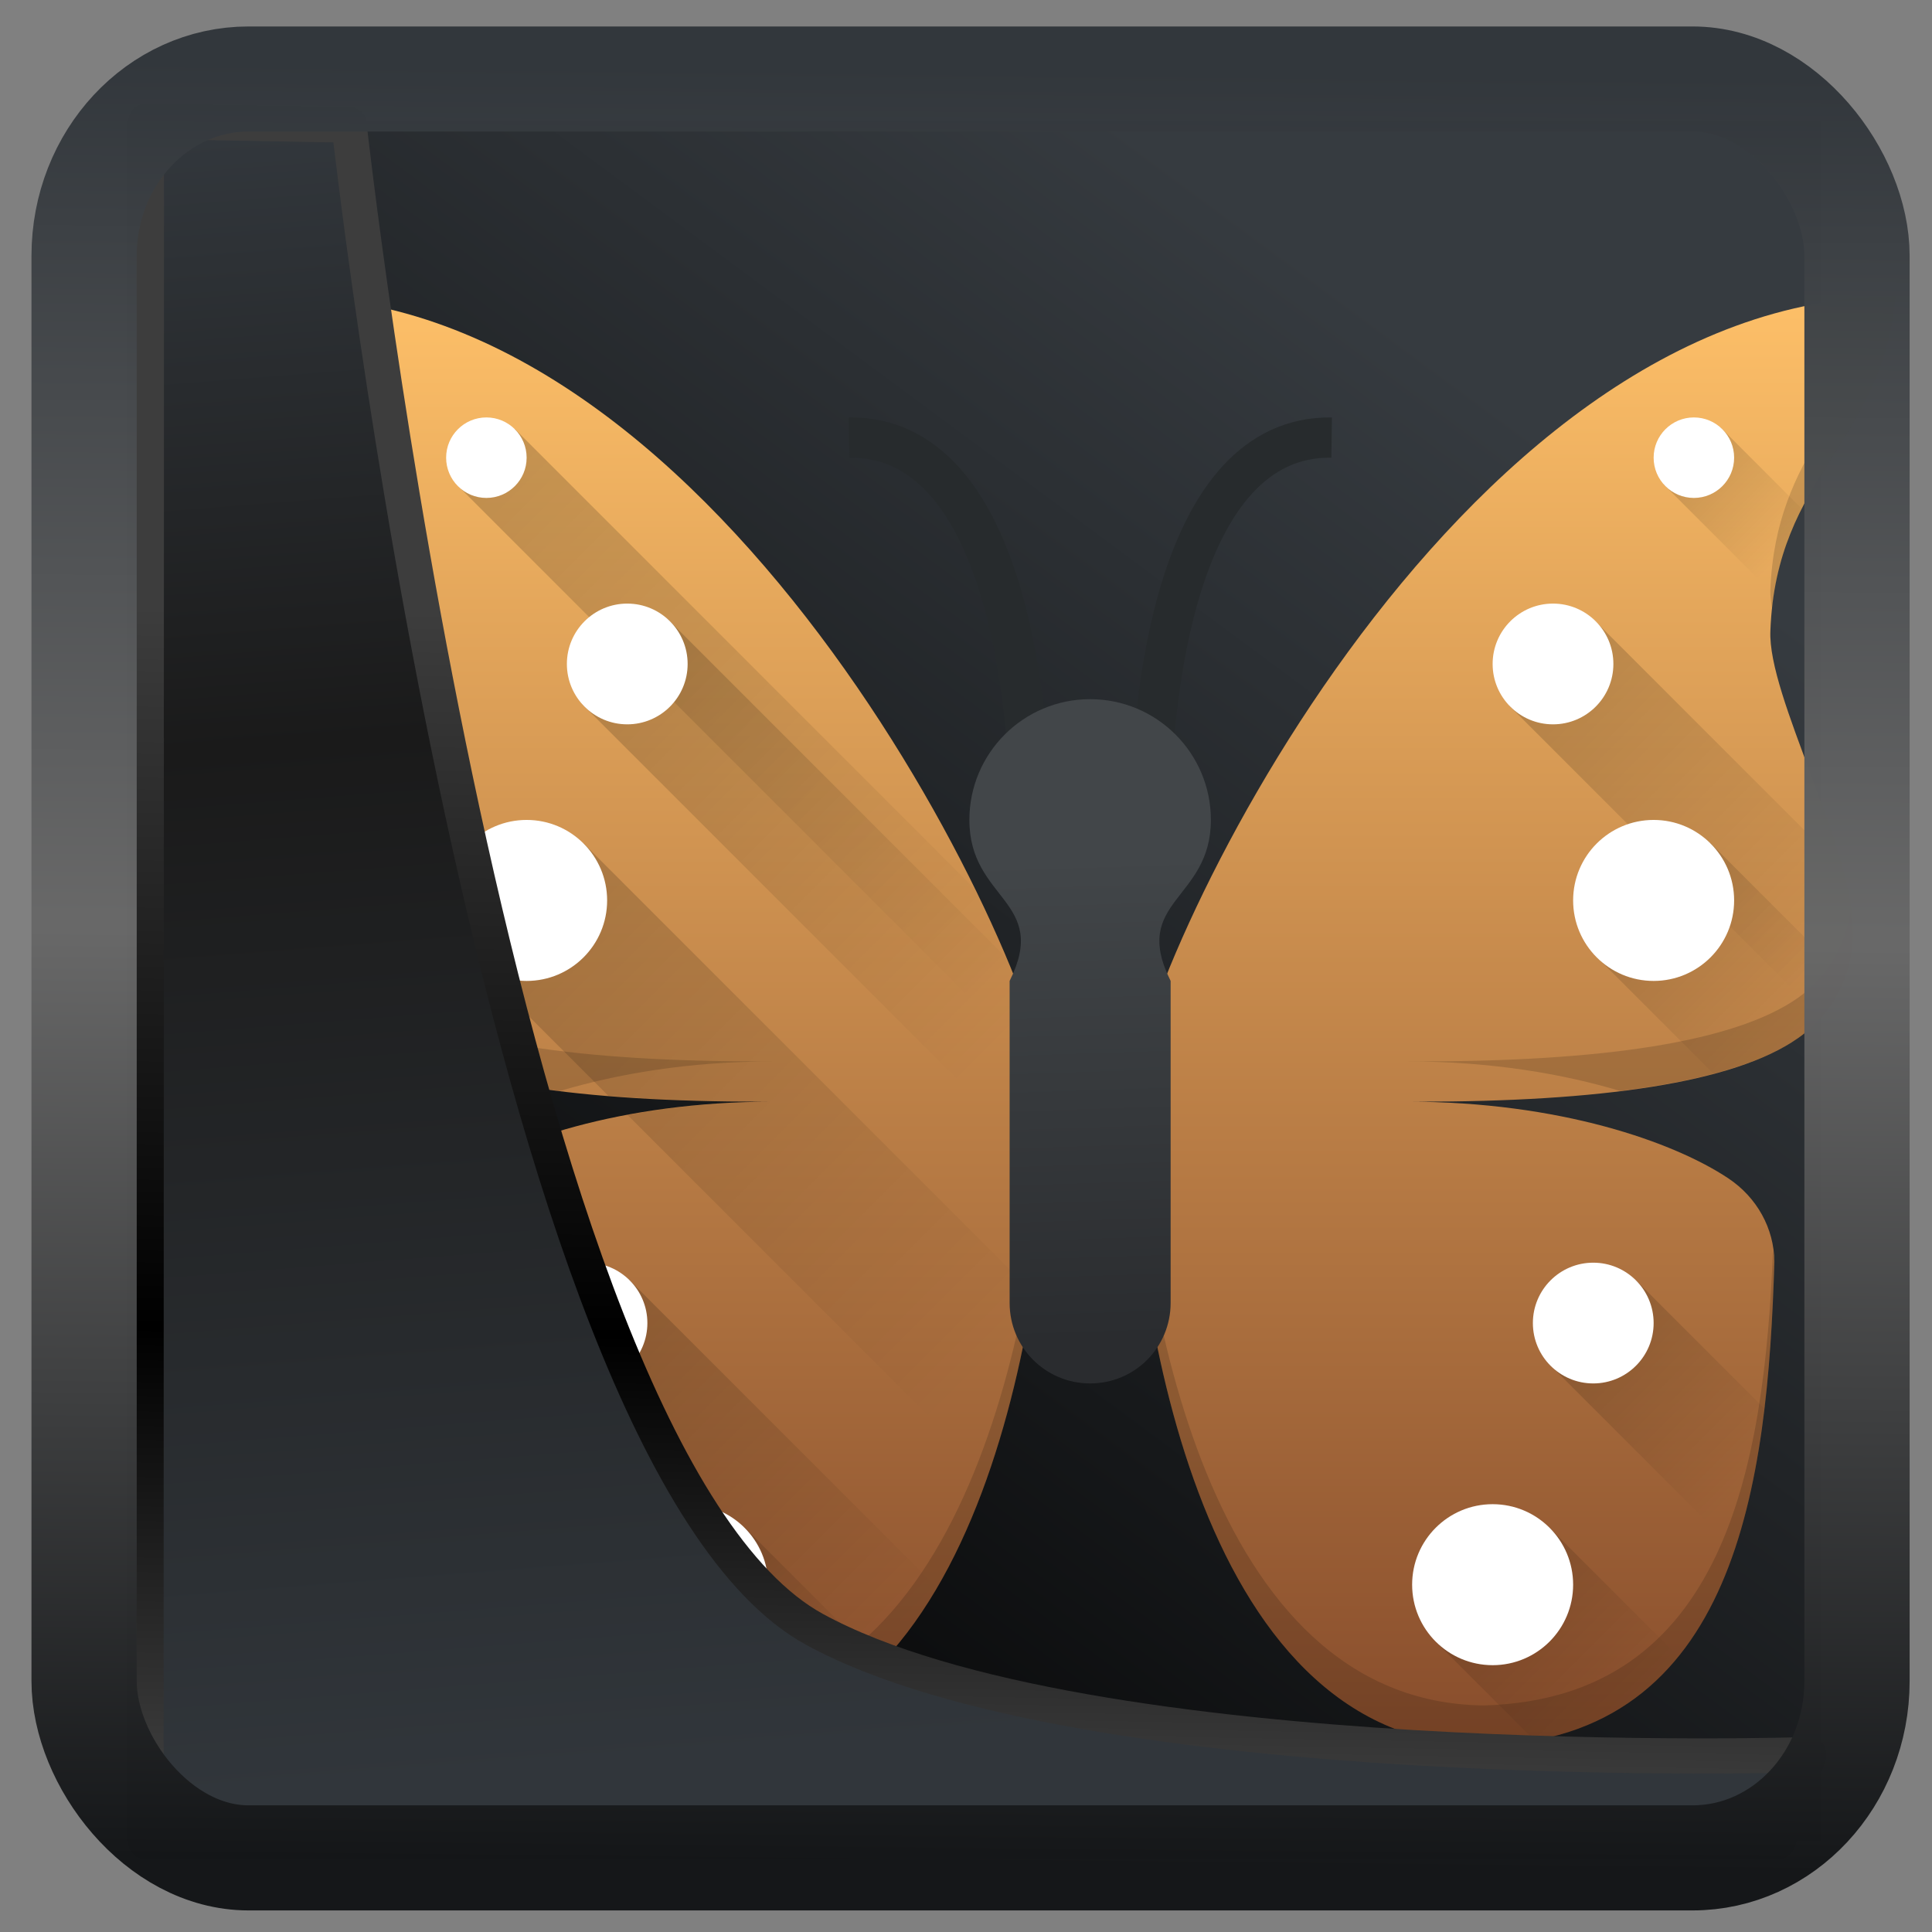 <?xml version="1.0" encoding="UTF-8" standalone="no"?>
<!-- Created with Inkscape (http://www.inkscape.org/) -->

<svg
  width="48"
  height="48"
  version="1.1"
  viewBox="0 0 48 48"
  id="svg22"
  xmlns:xlink="http://www.w3.org/1999/xlink"
  xmlns="http://www.w3.org/2000/svg"
  xmlns:svg="http://www.w3.org/2000/svg">
 <rect x="0" y="0" width="48" height="48" fill="#808080" stroke="none"/>
 <defs
   id="defs12">
  <linearGradient
    id="linearGradient917">
   <stop
     style="stop-color:#000000;stop-opacity:0.996"
     offset="0"
     id="stop913" />
   <stop
     style="stop-color:#353a3f;stop-opacity:0.996"
     offset="1"
     id="stop915" />
  </linearGradient>
  <linearGradient
    id="linearGradient1005-3-3"
    x1="5.253"
    x2="9.382"
    y1="15.383"
    y2="2.942"
    gradientTransform="matrix(1,0,0,1,1.632,-0.617)"
    gradientUnits="userSpaceOnUse">
   <stop
     stop-color="#fa8200"
     offset="0"
     id="stop2" />
   <stop
     stop-color="#ff9600"
     offset=".37"
     id="stop4" />
   <stop
     stop-color="#ffb400"
     offset="1"
     id="stop6" />
  </linearGradient>
  <filter
    id="filter4014"
    x="-0.062"
    y="-0.058"
    width="1.125"
    height="1.115"
    color-interpolation-filters="sRGB">
   <feGaussianBlur
     stdDeviation="1.094"
     id="feGaussianBlur9" />
  </filter>
  <linearGradient
    xlink:href="#linearGradient3487"
    id="linearGradient3403"
    gradientUnits="userSpaceOnUse"
    x1="6.949"
    y1="4.555"
    x2="11.215"
    y2="59.052" />
  <linearGradient
    id="linearGradient3487">
   <stop
     style="stop-color:#32373c;stop-opacity:1"
     offset="0"
     id="stop3481" />
   <stop
     id="stop3483"
     offset="0.368"
     style="stop-color:#1a1a1a;stop-opacity:1" />
   <stop
     style="stop-color:#31363b;stop-opacity:1"
     offset="1"
     id="stop3485" />
  </linearGradient>
  <linearGradient
    xlink:href="#linearGradient20604"
    id="linearGradient20558"
    gradientUnits="userSpaceOnUse"
    x1="25.802"
    y1="20.374"
    x2="25.111"
    y2="58.913" />
  <linearGradient
    id="linearGradient20604">
   <stop
     id="stop20598"
     offset="0"
     style="stop-color:#3d3d3d;stop-opacity:1" />
   <stop
     style="stop-color:#000000;stop-opacity:1"
     offset="0.618"
     id="stop20600" />
   <stop
     id="stop20602"
     offset="1"
     style="stop-color:#3d3d3d;stop-opacity:1" />
  </linearGradient>
  <linearGradient
    gradientTransform="translate(0.361,-0.13)"
    xlink:href="#linearGradient4555"
    id="linearGradient4557"
    x1="43.5"
    y1="64.012"
    x2="44.142"
    y2="0.306"
    gradientUnits="userSpaceOnUse" />
  <linearGradient
    id="linearGradient4555">
   <stop
     style="stop-color:#141618;stop-opacity:1"
     offset="0"
     id="stop4551" />
   <stop
     id="stop4559"
     offset="0.518"
     style="stop-color:#686868;stop-opacity:1" />
   <stop
     style="stop-color:#31363b;stop-opacity:1"
     offset="1"
     id="stop4553" />
  </linearGradient>
  <filter
    style="color-interpolation-filters:sRGB"
    id="filter4601"
    x="-0.03"
    width="1.059"
    y="-0.03"
    height="1.059">
   <feGaussianBlur
     stdDeviation="1.670758e-06"
     id="feGaussianBlur4603" />
  </filter>
  <linearGradient
    xlink:href="#linearGradient917"
    id="linearGradient919"
    x1="7.401"
    y1="41.743"
    x2="33.063"
    y2="7.107"
    gradientUnits="userSpaceOnUse" />
  <linearGradient
    xlink:href="#linearGradient4308"
    id="linearGradient4314"
    x1="24.065"
    y1="41.806"
    x2="24.065"
    y2="5.466"
    gradientUnits="userSpaceOnUse" />
  <linearGradient
    id="linearGradient4308">
   <stop
     style="stop-color:#884d2c;stop-opacity:1"
     offset="0"
     id="stop45801" />
   <stop
     style="stop-color:#ffc169;stop-opacity:1"
     offset="1"
     id="stop45803" />
  </linearGradient>
  <linearGradient
    xlink:href="#linearGradient4513"
    id="linearGradient4535"
    x1="32.742"
    y1="36.406"
    x2="37.389"
    y2="41.053"
    gradientUnits="userSpaceOnUse" />
  <linearGradient
    id="linearGradient4513">
   <stop
     style="stop-color:#000000;stop-opacity:1;"
     offset="0"
     id="stop45791" />
   <stop
     style="stop-color:#000000;stop-opacity:0;"
     offset="1"
     id="stop45793" />
  </linearGradient>
  <linearGradient
    xlink:href="#linearGradient4513"
    id="linearGradient4539"
    x1="36.58"
    y1="19.541"
    x2="41.485"
    y2="24.446"
    gradientUnits="userSpaceOnUse" />
  <linearGradient
    xlink:href="#linearGradient4513"
    id="linearGradient4519"
    x1="8.371"
    y1="9.37"
    x2="21.722"
    y2="22.721"
    gradientUnits="userSpaceOnUse" />
  <linearGradient
    xlink:href="#linearGradient4513"
    id="linearGradient4527"
    x1="12.658"
    y1="36.549"
    x2="17.235"
    y2="41.126"
    gradientUnits="userSpaceOnUse" />
  <linearGradient
    xlink:href="#linearGradient4513"
    id="linearGradient4523"
    x1="8.664"
    y1="19.421"
    x2="21.623"
    y2="32.38"
    gradientUnits="userSpaceOnUse" />
  <linearGradient
    xlink:href="#linearGradient4513"
    id="linearGradient4525"
    x1="10.576"
    y1="30.595"
    x2="19.144"
    y2="39.163"
    gradientUnits="userSpaceOnUse" />
  <linearGradient
    xlink:href="#linearGradient4513"
    id="linearGradient4521"
    x1="11.377"
    y1="13.89"
    x2="21.886"
    y2="24.399"
    gradientUnits="userSpaceOnUse" />
  <linearGradient
    xlink:href="#linearGradient4513"
    id="linearGradient4541"
    x1="34.643"
    y1="14.02"
    x2="42.643"
    y2="22.021"
    gradientUnits="userSpaceOnUse" />
  <linearGradient
    xlink:href="#linearGradient4513"
    id="linearGradient4543"
    x1="38.246"
    y1="9.42"
    x2="41.225"
    y2="12.399"
    gradientUnits="userSpaceOnUse" />
  <linearGradient
    xlink:href="#linearGradient4513"
    id="linearGradient4537"
    x1="35.752"
    y1="30.354"
    x2="40.572"
    y2="35.174"
    gradientUnits="userSpaceOnUse" />
  <linearGradient
    xlink:href="#linearGradient4325"
    id="linearGradient4323"
    x1="24.015"
    y1="31.94"
    x2="23.63"
    y2="19.969"
    gradientUnits="userSpaceOnUse" />
  <linearGradient
    id="linearGradient4325">
   <stop
     offset="0"
     style="stop-color:#2a2c2f;stop-opacity:1"
     id="stop45796" />
   <stop
     offset="1"
     style="stop-color:#424649;stop-opacity:1"
     id="stop45798" />
  </linearGradient>
 </defs>
 <rect
   style="display:inline;fill:url(#linearGradient919);fill-opacity:1;fill-rule:evenodd;stroke:none;stroke-width:0.928;stroke-linejoin:round;stroke-miterlimit:7.8"
   id="rect1192"
   width="42.085"
   height="42.712"
   x="3.163"
   y="3.018"
   ry="0" />
 <g
   transform="translate(3.084,1.371)"
   id="g45925">
  <path
    style="fill:url(#linearGradient4314);fill-opacity:1"
    d="m 4,6 c 0.328,3.609 2.957,4.444 3.1,8.299 0.076,1.628 -2.067,5.37 -2.045,7.535 0.011,1.026 0.511,1.989 1.355,2.584 C 8.011,25.544 11.369,26 15.848,26 h 0.268 C 12.333,26 9.496,27.004 8.145,27.904 7.431,28.38 7.009,29.15 7,29.971 7.165,35.462 7.928,41.829 14.221,42 21.462,41.919 22.944,30.657 23,26 22.91,22.864 15,6 4,6 Z M 44,6 C 33,6 25.09,22.864 25,26 25.056,30.657 26.538,41.919 33.779,42 40.072,41.829 40.835,35.462 41,29.971 40.991,29.15 40.569,28.38 39.855,27.904 38.504,27.004 35.667,26 31.885,26 h 0.268 c 4.479,0 7.837,-0.456 9.438,-1.582 0.845,-0.595 1.345,-1.558 1.355,-2.584 0.022,-2.165 -2.121,-5.907 -2.045,-7.535 C 41.043,10.444 43.672,9.609 44,6 Z"
    id="path45820" />
  <path
    style="fill:none;stroke:#272b2d;stroke-width:1px;stroke-linecap:butt;stroke-linejoin:miter;stroke-opacity:1"
    d="m 25.5,19 c 0,-3 0.638,-9.555 4.5,-9.5"
    id="path45822" />
  <path
    d="m 22.507,19 c 0,-3 -0.638,-9.555 -4.5,-9.5"
    style="fill:none;stroke:#272b2d;stroke-width:1px;stroke-linecap:butt;stroke-linejoin:miter;stroke-opacity:1"
    id="path45824" />
  <circle
    cy="38"
    cx="14"
    style="opacity:1;fill:#ffffff;fill-opacity:1;stroke:none;stroke-width:2;stroke-linecap:round;stroke-linejoin:round;stroke-miterlimit:4;stroke-dasharray:none;stroke-opacity:1"
    r="0"
    id="ellipse45826" />
  <path
    style="opacity:0.2;fill:url(#linearGradient4535);fill-opacity:1;stroke:none;stroke-width:2;stroke-linecap:round;stroke-linejoin:round;stroke-miterlimit:4;stroke-dasharray:none;stroke-opacity:1"
    d="m 35.418,36.59 -2.828,2.828 2.445,2.445 c 1.571,-0.289 2.722,-1.04 3.57,-2.086 z"
    id="path45828" />
  <path
    style="opacity:0.2;fill:url(#linearGradient4539);fill-opacity:1;stroke:none;stroke-width:2;stroke-linecap:round;stroke-linejoin:round;stroke-miterlimit:4;stroke-dasharray:none;stroke-opacity:1"
    d="m 39.408,19.572 -2.828,2.826 2.904,2.904 c 0.866,-0.231 1.587,-0.52 2.105,-0.885 0.541,-0.381 0.92,-0.921 1.141,-1.523 z"
    id="path45830" />
  <path
    style="opacity:0.2;fill:url(#linearGradient4519);fill-opacity:1;stroke:none;stroke-width:2;stroke-linecap:round;stroke-linejoin:round;stroke-miterlimit:4;stroke-dasharray:none;stroke-opacity:1"
    d="M 9.703,9.283 8.289,10.695 22.9,25.307 c -0.222,-1.042 -0.838,-2.694 -1.77,-4.596 z"
    id="path45832" />
  <path
    style="opacity:0.2;fill:url(#linearGradient4527);fill-opacity:1;stroke:none;stroke-width:2;stroke-linecap:round;stroke-linejoin:round;stroke-miterlimit:4;stroke-dasharray:none;stroke-opacity:1"
    d="m 15.404,36.566 -2.828,2.828 2.529,2.529 c 1.482,-0.218 2.692,-0.94 3.684,-1.973 z"
    id="path45834" />
  <path
    style="opacity:0.2;fill:url(#linearGradient4523);fill-opacity:1;stroke:none;stroke-width:2;stroke-linecap:round;stroke-linejoin:round;stroke-miterlimit:4;stroke-dasharray:none;stroke-opacity:1"
    d="M 11.41,19.578 8.582,22.406 12.031,25.855 C 13.188,25.95 14.456,26 15.848,26 h 0.268 c -1.331,0 -2.536,0.13 -3.609,0.33 l 8.947,8.947 c 0.52,-1.486 0.88,-3.052 1.119,-4.537 z"
    id="path45836" />
  <path
    style="opacity:0.2;fill:url(#linearGradient4525);fill-opacity:1;stroke:none;stroke-width:2;stroke-linecap:round;stroke-linejoin:round;stroke-miterlimit:4;stroke-dasharray:none;stroke-opacity:1"
    d="m 12.531,30.408 -2.119,2.119 7.895,7.895 c 0.734,-0.641 1.359,-1.444 1.889,-2.35 z"
    id="path45838" />
  <path
    style="opacity:0.2;fill:url(#linearGradient4521);fill-opacity:1;stroke:none;stroke-width:2;stroke-linecap:round;stroke-linejoin:round;stroke-miterlimit:4;stroke-dasharray:none;stroke-opacity:1"
    d="m 13.496,14.002 -2.119,2.119 11.545,11.545 C 22.963,27.066 22.994,26.48 23,26 22.981,25.334 22.59,24.028 21.91,22.416 Z"
    id="path45840" />
  <path
    style="opacity:0.2;fill:url(#linearGradient4541);fill-opacity:1;stroke:none;stroke-width:2;stroke-linecap:round;stroke-linejoin:round;stroke-miterlimit:4;stroke-dasharray:none;stroke-opacity:1"
    d="m 36.533,14.043 -2.119,2.119 7.744,7.744 c 0.496,-0.57 0.779,-1.304 0.787,-2.072 0.005,-0.483 -0.108,-1.05 -0.27,-1.648 z"
    id="path45842" />
  <path
    style="opacity:0.2;fill:url(#linearGradient4543);fill-opacity:1;stroke:none;stroke-width:2;stroke-linecap:round;stroke-linejoin:round;stroke-miterlimit:4;stroke-dasharray:none;stroke-opacity:1"
    d="m 39.66,9.246 -1.414,1.414 2.744,2.744 c 0.129,-0.836 0.389,-1.512 0.699,-2.127 z"
    id="path45844" />
  <circle
    r="1"
    style="opacity:1;fill:#ffffff;fill-opacity:1;stroke:none;stroke-width:2;stroke-linecap:round;stroke-linejoin:round;stroke-miterlimit:4;stroke-dasharray:none;stroke-opacity:1"
    cx="9"
    cy="10"
    id="circle45846" />
  <circle
    cy="15.125"
    cx="12.5"
    style="opacity:1;fill:#ffffff;fill-opacity:1;stroke:none;stroke-width:2;stroke-linecap:round;stroke-linejoin:round;stroke-miterlimit:4;stroke-dasharray:none;stroke-opacity:1"
    r="1.5"
    id="circle45848" />
  <circle
    style="opacity:1;fill:#ffffff;fill-opacity:1;stroke:none;stroke-width:2;stroke-linecap:round;stroke-linejoin:round;stroke-miterlimit:4;stroke-dasharray:none;stroke-opacity:1"
    cx="10"
    cy="21"
    r="2"
    id="circle45850" />
  <circle
    r="1.5"
    style="opacity:1;fill:#ffffff;fill-opacity:1;stroke:none;stroke-width:2;stroke-linecap:round;stroke-linejoin:round;stroke-miterlimit:4;stroke-dasharray:none;stroke-opacity:1"
    cx="11.5"
    cy="31.5"
    id="circle45852" />
  <circle
    r="2"
    cy="38"
    cx="14"
    style="opacity:1;fill:#ffffff;fill-opacity:1;stroke:none;stroke-width:2;stroke-linecap:round;stroke-linejoin:round;stroke-miterlimit:4;stroke-dasharray:none;stroke-opacity:1"
    id="circle45854" />
  <circle
    r="2"
    cy="21"
    cx="-38"
    style="opacity:1;fill:#ffffff;fill-opacity:1;stroke:none;stroke-width:2;stroke-linecap:round;stroke-linejoin:round;stroke-miterlimit:4;stroke-dasharray:none;stroke-opacity:1"
    transform="scale(-1,1)"
    id="circle45856" />
  <circle
    r="1.5"
    style="opacity:1;fill:#ffffff;fill-opacity:1;stroke:none;stroke-width:2;stroke-linecap:round;stroke-linejoin:round;stroke-miterlimit:4;stroke-dasharray:none;stroke-opacity:1"
    cx="-35.5"
    cy="15.125"
    transform="scale(-1,1)"
    id="circle45858" />
  <circle
    cy="10"
    cx="-39"
    style="opacity:1;fill:#ffffff;fill-opacity:1;stroke:none;stroke-width:2;stroke-linecap:round;stroke-linejoin:round;stroke-miterlimit:4;stroke-dasharray:none;stroke-opacity:1"
    r="1"
    transform="scale(-1,1)"
    id="circle45860" />
  <path
    style="opacity:0.2;fill:url(#linearGradient4537);fill-opacity:1;stroke:none;stroke-width:2;stroke-linecap:round;stroke-linejoin:round;stroke-miterlimit:4;stroke-dasharray:none;stroke-opacity:1"
    d="m 37.566,30.441 -2.119,2.119 4.566,4.566 c 0.365,-1.085 0.582,-2.282 0.729,-3.51 z"
    id="path45862" />
  <circle
    cy="31.5"
    cx="-36.5"
    style="opacity:1;fill:#ffffff;fill-opacity:1;stroke:none;stroke-width:2;stroke-linecap:round;stroke-linejoin:round;stroke-miterlimit:4;stroke-dasharray:none;stroke-opacity:1"
    r="1.5"
    transform="scale(-1,1)"
    id="circle45864" />
  <circle
    style="opacity:1;fill:#ffffff;fill-opacity:1;stroke:none;stroke-width:2;stroke-linecap:round;stroke-linejoin:round;stroke-miterlimit:4;stroke-dasharray:none;stroke-opacity:1"
    cx="-34"
    cy="38"
    r="2"
    transform="scale(-1,1)"
    id="circle45866" />
  <path
    style="opacity:0.15;fill:#000000;fill-opacity:1"
    d="m 4,6 c 0.312,3.431 2.699,4.36 3.057,7.756 0.021,-0.158 0.049,-0.325 0.043,-0.457 C 6.971,9.833 4.838,8.802 4.17,6.008 4.113,6.007 4.057,6 4,6 Z m 40,0 c -0.057,0 -0.113,0.007 -0.17,0.008 -0.668,2.794 -2.801,3.825 -2.93,7.291 -0.006,0.132 0.022,0.299 0.043,0.457 C 41.301,10.36 43.688,9.431 44,6 Z M 5.109,21.258 c -0.025,0.197 -0.056,0.399 -0.055,0.576 0.011,1.026 0.511,1.989 1.355,2.584 0.924,0.65 2.448,1.072 4.42,1.316 C 12.25,25.31 14.031,25 16.115,25 H 15.848 C 11.369,25 8.011,24.544 6.41,23.418 5.684,22.907 5.234,22.119 5.109,21.258 Z m 37.781,0 c -0.125,0.861 -0.575,1.649 -1.301,2.16 C 39.989,24.544 36.631,25 32.152,25 h -0.268 c 2.084,0 3.866,0.31 5.285,0.734 1.972,-0.245 3.496,-0.666 4.42,-1.316 0.845,-0.595 1.345,-1.558 1.355,-2.584 0.002,-0.177 -0.03,-0.38 -0.055,-0.576 z M 22.965,25.754 C 22.776,30.744 21.125,40.922 14.221,41 8.208,40.837 7.253,35.019 7.035,29.711 7.025,29.798 7.001,29.882 7,29.971 7.165,35.462 7.928,41.829 14.221,42 21.462,41.919 22.944,30.657 23,26 22.998,25.935 22.973,25.83 22.965,25.754 Z m 2.07,0 C 25.027,25.83 25.002,25.935 25,26 25.056,30.657 26.538,41.919 33.779,42 40.072,41.829 40.835,35.462 41,29.971 40.999,29.882 40.975,29.798 40.965,29.711 40.747,35.019 39.792,40.837 33.779,41 26.875,40.922 25.224,30.744 25.035,25.754 Z"
    id="path45868" />
  <path
    style="fill:url(#linearGradient4323);fill-opacity:1"
    d="m 24,16 c -1.657,0 -3,1.343 -3,3 0,2 2,2 1,4 v 3 5 c 0,1.108 0.892,2 2,2 1.108,0 2,-0.892 2,-2 v -5 -3 c -1,-2 1,-2 1,-4 0,-1.657 -1.343,-3 -3,-3 z"
    id="path45870" />
 </g>
 <path
   style="display:inline;mix-blend-mode:normal;fill:url(#linearGradient3403);fill-opacity:1;stroke:url(#linearGradient20558);stroke-width:1.162;stroke-linecap:butt;stroke-linejoin:round;stroke-miterlimit:4;stroke-dasharray:none;stroke-opacity:1"
   d="M 4.704,3.981 4.691,60.802 H 58.595 l 1.022,-2.866 c 0,0 -23.875,0.766 -32.844,-4.14 C 16.258,48.042 11.401,4.098 11.401,4.098 Z"
   id="path1686"
   transform="matrix(0.752,0,0,0.752,0.1,0.025)" />
 <rect
   style="display:inline;fill:none;fill-opacity:1;stroke:url(#linearGradient4557);stroke-width:3.714;stroke-linejoin:round;stroke-miterlimit:7.8;stroke-dasharray:none;stroke-opacity:0.995"
   id="rect4539"
   width="62.567"
   height="62.867"
   x="1.032"
   y="0.596"
   ry="6.245"
   rx="5.803"
   transform="matrix(0.704,0,0,0.703,1.363,1.544)" />
</svg>
